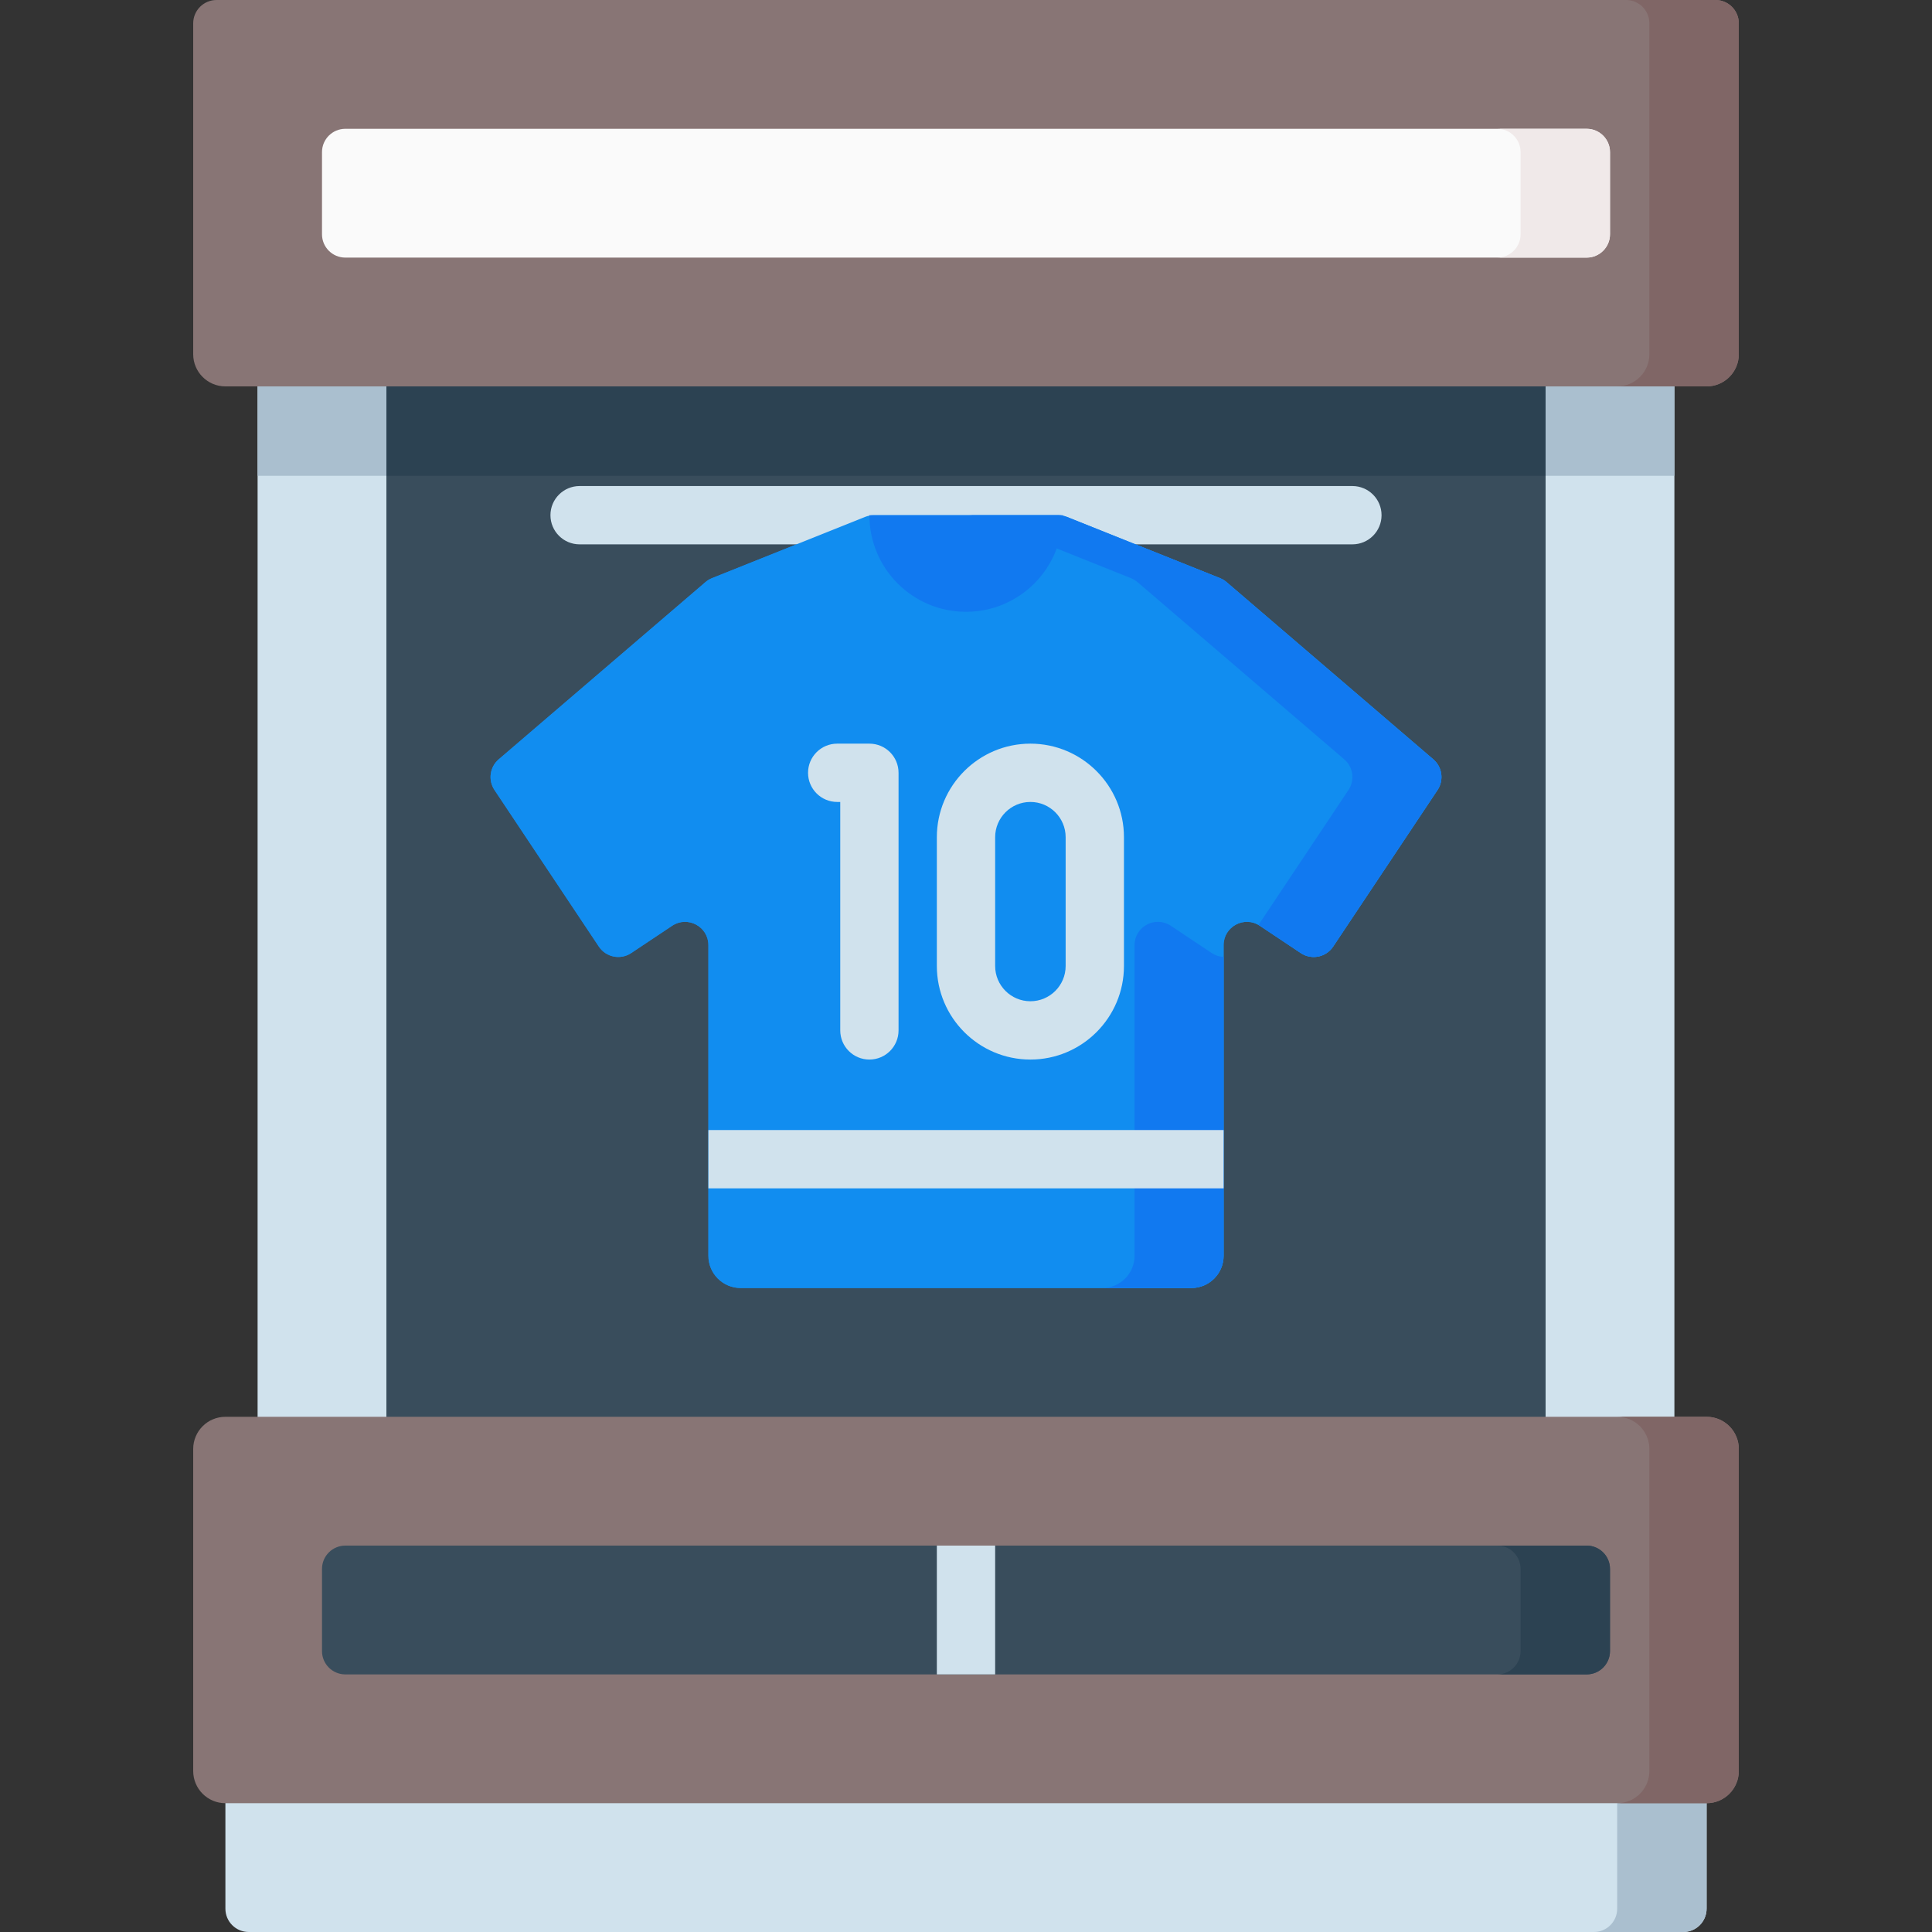 <svg width="78" height="78" viewBox="0 0 78 78" fill="none" xmlns="http://www.w3.org/2000/svg">
<rect x="0" y="0" width="78" height="78" fill="#333333" stroke="none"/>
<g clip-path="url(#clip0)">
<path d="M14.517 13.837H63.483V58.963H14.517V13.837Z" fill="#394D5C"/>
<path d="M67.958 78H10.042C9.521 78 9.1 77.579 9.1 77.058V71.251H68.9V77.058C68.9 77.579 68.478 78 67.958 78Z" fill="#D0E2ED"/>
<path d="M65.29 71.251V77.058C65.29 77.579 64.869 78 64.349 78H67.958C68.478 78 68.9 77.579 68.9 77.058V71.251H65.29Z" fill="#AABFCF"/>
<path d="M62.4 13.837H67.6V58.963H62.4V13.837Z" fill="#D0E2ED"/>
<path d="M67.6 13.837V19.21H62.4V13.837H67.6Z" fill="#AABFCF"/>
<path d="M10.4 13.837H15.6V58.963H10.4V13.837Z" fill="#D0E2ED"/>
<path d="M15.6 13.837V19.21H10.4V13.837H15.6Z" fill="#AABFCF"/>
<path d="M49.255 23.342L43.068 20.867C42.957 20.823 42.839 20.8 42.719 20.8H35.281C35.162 20.8 35.043 20.823 34.932 20.867L28.745 23.342C28.649 23.38 28.56 23.434 28.482 23.501L20.134 30.657C19.772 30.967 19.699 31.498 19.963 31.894L24.178 38.217C24.466 38.649 25.051 38.766 25.483 38.478L27.136 37.376C27.762 36.959 28.6 37.407 28.6 38.159V50.7C28.6 51.418 29.182 52 29.9 52H48.1C48.818 52 49.4 51.418 49.4 50.7V38.159C49.4 37.407 50.238 36.959 50.864 37.376L52.516 38.478C52.949 38.766 53.534 38.649 53.822 38.217L58.037 31.894C58.301 31.498 58.228 30.967 57.866 30.657L49.518 23.501C49.44 23.434 49.351 23.38 49.255 23.342Z" fill="#118DF0"/>
<path d="M54.6 21.977H23.4C22.75 21.977 22.223 21.45 22.223 20.8C22.223 20.15 22.75 19.623 23.4 19.623H54.6C55.25 19.623 55.777 20.15 55.777 20.8C55.777 21.45 55.25 21.977 54.6 21.977Z" fill="#D0E2ED"/>
<path d="M70.2 0.942V14.3C70.2 15.018 69.618 15.6 68.9 15.6H9.1C8.382 15.6 7.8 15.018 7.8 14.3V0.942C7.8 0.422 8.222 0 8.742 0H69.258C69.778 0 70.2 0.422 70.2 0.942Z" fill="#887575"/>
<path d="M64.058 10.4H13.942C13.421 10.4 13 9.979 13 9.458V6.142C13 5.622 13.421 5.2 13.942 5.2H64.058C64.578 5.2 65 5.622 65 6.142V9.458C65 9.978 64.578 10.4 64.058 10.4Z" fill="#FAFAFA"/>
<path d="M69.258 0H65.649C66.169 0 66.59 0.422 66.59 0.942V14.3C66.59 15.018 66.008 15.6 65.29 15.6H68.9C69.618 15.6 70.2 15.018 70.2 14.3V0.942C70.2 0.422 69.778 0 69.258 0Z" fill="#806666"/>
<path d="M62.4 15.6V19.21H15.6V15.6H62.4Z" fill="#2C4252"/>
<path d="M64.058 5.2H60.449C60.969 5.2 61.39 5.622 61.39 6.142V9.458C61.39 9.978 60.969 10.4 60.449 10.4H64.058C64.579 10.4 65 9.978 65 9.458V6.142C65 5.622 64.578 5.2 64.058 5.2Z" fill="#F0E9E9"/>
<path d="M70.2 71.5C70.2 72.218 69.618 72.8 68.9 72.8H9.1C8.382 72.8 7.8 72.218 7.8 71.5V58.5C7.8 57.782 8.382 57.2 9.1 57.2H68.9C69.618 57.2 70.2 57.782 70.2 58.5V71.5Z" fill="#887575"/>
<path d="M64.058 67.6H13.942C13.421 67.6 13 67.178 13 66.658V63.342C13 62.822 13.421 62.4 13.942 62.4H64.058C64.578 62.4 65 62.822 65 63.342V66.658C65 67.178 64.578 67.6 64.058 67.6Z" fill="#394D5C"/>
<path d="M37.823 62.4H40.177V67.6H37.823V62.4Z" fill="#D0E2ED"/>
<path d="M68.9 57.2H65.29C66.008 57.2 66.59 57.782 66.59 58.5V71.5C66.59 72.218 66.008 72.8 65.29 72.8H68.9C69.618 72.8 70.2 72.218 70.2 71.5V58.5C70.2 57.782 69.618 57.2 68.9 57.2Z" fill="#806666"/>
<path d="M64.058 62.4H60.449C60.969 62.4 61.39 62.822 61.39 63.342V66.658C61.39 67.178 60.969 67.6 60.449 67.6H64.058C64.579 67.6 65 67.178 65 66.658V63.342C65 62.822 64.578 62.4 64.058 62.4Z" fill="#2C4252"/>
<path d="M49.255 23.342L43.068 20.867C42.957 20.823 42.839 20.8 42.719 20.8H35.281C35.162 20.8 35.043 20.823 34.932 20.867L28.745 23.342C28.649 23.38 28.56 23.434 28.482 23.501L20.134 30.657C19.772 30.967 19.699 31.498 19.963 31.894L24.178 38.217C24.466 38.649 25.051 38.766 25.483 38.478L27.136 37.376C27.762 36.959 28.6 37.407 28.6 38.159V50.7C28.6 51.418 29.182 52 29.9 52H48.1C48.818 52 49.4 51.418 49.4 50.7V38.159C49.4 37.407 50.238 36.959 50.864 37.376L52.516 38.478C52.949 38.766 53.534 38.649 53.822 38.217L58.037 31.894C58.301 31.498 58.228 30.967 57.866 30.657L49.518 23.501C49.44 23.434 49.351 23.38 49.255 23.342Z" fill="#118DF0"/>
<path d="M48.921 38.478L47.269 37.376C46.643 36.959 45.805 37.407 45.805 38.159V50.7C45.805 51.418 45.223 52 44.505 52H48.1C48.818 52 49.4 51.418 49.4 50.7V38.634C49.234 38.626 49.069 38.576 48.921 38.478Z" fill="#1179F0"/>
<path d="M57.866 30.657L49.518 23.501C49.44 23.434 49.351 23.38 49.255 23.342L43.068 20.867C42.957 20.823 42.838 20.8 42.719 20.8H39.123C39.243 20.8 39.362 20.823 39.473 20.867L45.66 23.342C45.756 23.38 45.844 23.434 45.923 23.501L54.271 30.657C54.633 30.967 54.706 31.498 54.442 31.894L50.808 37.344C50.827 37.355 50.846 37.364 50.864 37.376L52.516 38.478C52.949 38.766 53.534 38.649 53.822 38.217L58.037 31.895C58.301 31.498 58.228 30.967 57.866 30.657Z" fill="#1179F0"/>
<path d="M42.9 20.8C42.9 22.954 41.154 24.7 39 24.7C36.846 24.7 35.1 22.954 35.1 20.8H42.9Z" fill="#1179F0"/>
<path d="M35.1 42.777C34.45 42.777 33.923 42.25 33.923 41.6V32.377H33.8C33.15 32.377 32.623 31.85 32.623 31.2C32.623 30.55 33.15 30.023 33.8 30.023H35.1C35.75 30.023 36.277 30.55 36.277 31.2V41.6C36.277 42.25 35.75 42.777 35.1 42.777Z" fill="#D0E2ED"/>
<path d="M41.6 42.777C39.517 42.777 37.823 41.083 37.823 39V33.8C37.823 31.717 39.517 30.023 41.6 30.023C43.682 30.023 45.377 31.717 45.377 33.8V39C45.377 41.083 43.683 42.777 41.6 42.777ZM41.6 32.377C40.815 32.377 40.177 33.015 40.177 33.8V39C40.177 39.785 40.815 40.423 41.6 40.423C42.385 40.423 43.023 39.785 43.023 39V33.8C43.023 33.015 42.385 32.377 41.6 32.377Z" fill="#D0E2ED"/>
<path d="M28.6 45.623H49.4V47.977H28.6V45.623Z" fill="#D0E2ED"/>
</g>
<defs>
<clipPath id="clip0">
<rect width="78" height="78" fill="white"/>
</clipPath>
</defs>
</svg>
